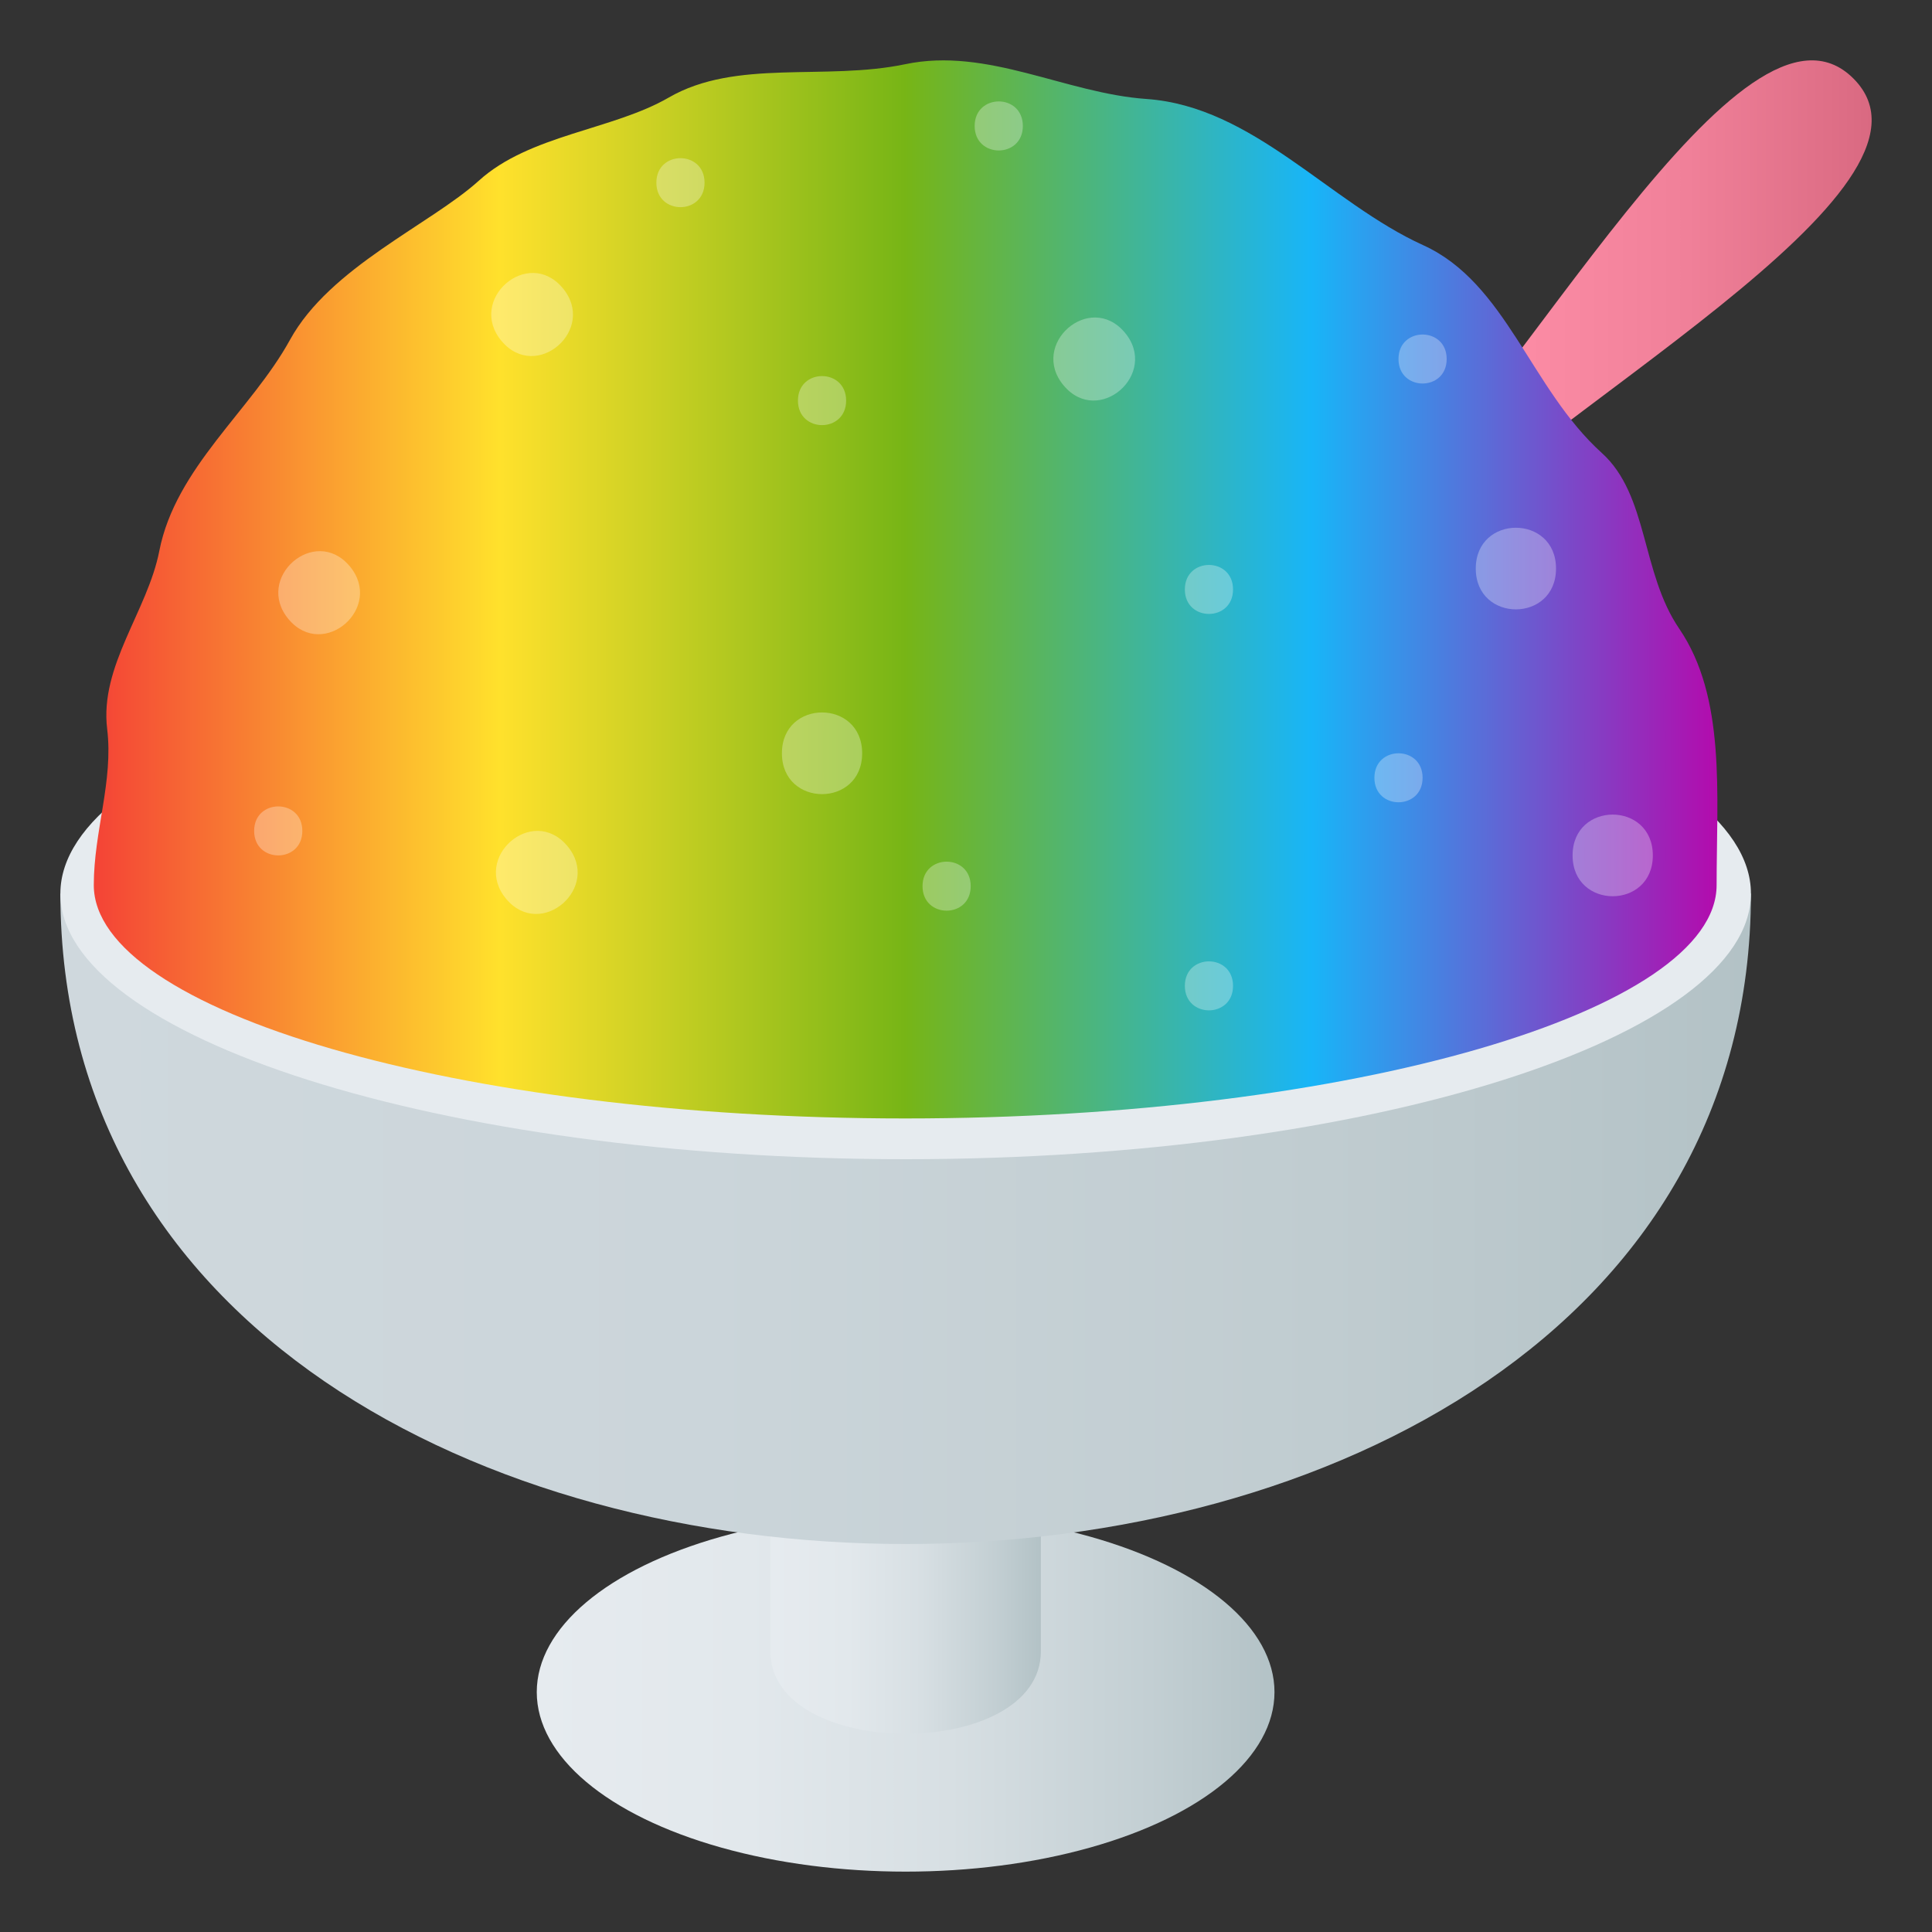 <?xml version="1.0" encoding="utf-8"?>
<!-- Generator: Adobe Illustrator 15.0.0, SVG Export Plug-In . SVG Version: 6.00 Build 0)  -->
<!DOCTYPE svg PUBLIC "-//W3C//DTD SVG 1.1//EN" "http://www.w3.org/Graphics/SVG/1.1/DTD/svg11.dtd">
<svg version="1.1" id="Layer_1" xmlns:x="http://ns.adobe.com/Extensibility/1.0/" xmlns:i="http://ns.adobe.com/AdobeIllustrator/10.0/" xmlns:graph="http://ns.adobe.com/Graphs/1.0/"
	 xmlns="http://www.w3.org/2000/svg" xmlns:xlink="http://www.w3.org/1999/xlink" xmlns:a="http://ns.adobe.com/AdobeSVGViewerExtensions/3.0/"
	 x="0px" y="0px" width="64px" height="64px" viewBox="0 0 64 64" enable-background="new 0 0 64 64" xml:space="preserve">
<rect x="0" y="0" width="64" height="64" fill="#333333" stroke="none"/>
<linearGradient id="SVGID_1_" gradientUnits="userSpaceOnUse" x1="17.781" y1="56.053" x2="42.219" y2="56.053">
	<stop  offset="0" style="stop-color:#E6EBEF"/>
	<stop  offset="0.286" style="stop-color:#E2E8EC"/>
	<stop  offset="0.56" style="stop-color:#D7DFE3"/>
	<stop  offset="0.83" style="stop-color:#C3CFD3"/>
	<stop  offset="1" style="stop-color:#B3C2C6"/>
	<a:midPointStop  offset="0" style="stop-color:#E6EBEF"/>
	<a:midPointStop  offset="0.715" style="stop-color:#E6EBEF"/>
	<a:midPointStop  offset="1" style="stop-color:#B3C2C6"/>
</linearGradient>
<ellipse fill="url(#SVGID_1_)" cx="30" cy="56.053" rx="12.219" ry="5.947"/>
<linearGradient id="SVGID_2_" gradientUnits="userSpaceOnUse" x1="25.519" y1="51.523" x2="34.48" y2="51.523">
	<stop  offset="0" style="stop-color:#E6EBEF"/>
	<stop  offset="0.286" style="stop-color:#E2E8EC"/>
	<stop  offset="0.56" style="stop-color:#D7DFE3"/>
	<stop  offset="0.83" style="stop-color:#C3CFD3"/>
	<stop  offset="1" style="stop-color:#B3C2C6"/>
	<a:midPointStop  offset="0" style="stop-color:#E6EBEF"/>
	<a:midPointStop  offset="0.715" style="stop-color:#E6EBEF"/>
	<a:midPointStop  offset="1" style="stop-color:#B3C2C6"/>
</linearGradient>
<path fill="url(#SVGID_2_)" d="M34.48,54.701c0,3.643-8.961,3.643-8.961,0c0-1.814,0-9.09,0-9.09h8.961
	C34.48,45.611,34.48,52.635,34.48,54.701z"/>
<linearGradient id="SVGID_3_" gradientUnits="userSpaceOnUse" x1="2" y1="40.374" x2="58.002" y2="40.374">
	<stop  offset="0" style="stop-color:#CFD8DD"/>
	<stop  offset="0.382" style="stop-color:#CBD5DA"/>
	<stop  offset="0.749" style="stop-color:#C0CCD0"/>
	<stop  offset="1" style="stop-color:#B3C2C6"/>
	<a:midPointStop  offset="0" style="stop-color:#CFD8DD"/>
	<a:midPointStop  offset="0.715" style="stop-color:#CFD8DD"/>
	<a:midPointStop  offset="1" style="stop-color:#B3C2C6"/>
</linearGradient>
<path fill="url(#SVGID_3_)" d="M58.002,29.6C58.002,58.33,2,58.33,2,29.6H58.002z"/>
<linearGradient id="SVGID_4_" gradientUnits="userSpaceOnUse" x1="45.166" y1="10.417" x2="62.001" y2="10.417">
	<stop  offset="0" style="stop-color:#FF8FA8"/>
	<stop  offset="0.325" style="stop-color:#FB8BA4"/>
	<stop  offset="0.638" style="stop-color:#F08099"/>
	<stop  offset="0.945" style="stop-color:#DD6D85"/>
	<stop  offset="1" style="stop-color:#D96981"/>
	<a:midPointStop  offset="0" style="stop-color:#FF8FA8"/>
	<a:midPointStop  offset="0.715" style="stop-color:#FF8FA8"/>
	<a:midPointStop  offset="1" style="stop-color:#D96981"/>
</linearGradient>
<path fill="url(#SVGID_4_)" d="M45.166,17.805l1.031,1.029C50.979,13.631,65.066,6.27,61.398,2.602
	C57.732-1.066,50.369,13.022,45.166,17.805z"/>
<path fill="#E6EBEF" d="M30,20.801c15.467,0,28.002,4.068,28.002,8.799c0,4.73-12.535,8.8-28.002,8.8c-15.461,0-28-4.07-28-8.8
	C2,24.87,14.535,20.801,30,20.801z"/>
<linearGradient id="SVGID_5_" gradientUnits="userSpaceOnUse" x1="-10.087" y1="19.525" x2="47.542" y2="19.525" gradientTransform="matrix(0.933 0 0 1 12.521 0)">
	<stop  offset="0" style="stop-color:#F44336"/>
	<stop  offset="0.25" style="stop-color:#FFE12C"/>
	<stop  offset="0.5" style="stop-color:#77B516"/>
	<stop  offset="0.75" style="stop-color:#18B5F8"/>
	<stop  offset="1" style="stop-color:#B30BAD"/>
	<a:midPointStop  offset="0" style="stop-color:#F44336"/>
	<a:midPointStop  offset="0.5" style="stop-color:#F44336"/>
	<a:midPointStop  offset="0.25" style="stop-color:#FFE12C"/>
	<a:midPointStop  offset="0.5" style="stop-color:#FFE12C"/>
	<a:midPointStop  offset="0.5" style="stop-color:#77B516"/>
	<a:midPointStop  offset="0.5" style="stop-color:#77B516"/>
	<a:midPointStop  offset="0.75" style="stop-color:#18B5F8"/>
	<a:midPointStop  offset="0.5" style="stop-color:#18B5F8"/>
	<a:midPointStop  offset="1" style="stop-color:#B30BAD"/>
</linearGradient>
<path fill="url(#SVGID_5_)" d="M29.986,2.127c2.725-0.572,5.307,0.965,7.995,1.152c3.533,0.248,6.063,3.436,9.166,4.844
	c2.752,1.25,3.553,4.748,5.914,6.881c1.549,1.398,1.297,3.961,2.564,5.82c1.555,2.279,1.24,5.486,1.24,8.496
	c0,4.156-12.031,7.73-26.877,7.73c-14.846,0-26.881-3.574-26.881-7.73c0-1.783,0.654-3.449,0.443-5.17
	c-0.254-2.094,1.336-3.904,1.727-5.898c0.539-2.76,3.047-4.66,4.33-6.996c1.322-2.406,4.654-3.822,6.256-5.271
	c1.684-1.525,4.43-1.676,6.291-2.754C24.388,1.938,27.324,2.684,29.986,2.127z"/>
<path opacity="0.3" fill="#FFFFFF" d="M47.923,11.893c0,1.082-1.596,1.082-1.596,0S47.923,10.811,47.923,11.893z"/>
<path opacity="0.3" fill="#FFFFFF" d="M47.125,25.765c0,1.082-1.596,1.082-1.596,0S47.125,24.683,47.125,25.765z"/>
<path opacity="0.3" fill="#FFFFFF" d="M32.156,29.355c0,1.083-1.596,1.083-1.596,0C30.56,28.273,32.156,28.273,32.156,29.355z"/>
<path opacity="0.3" fill="#FFFFFF" d="M33.883,4.173c0,1.082-1.596,1.082-1.596,0C32.287,3.089,33.883,3.089,33.883,4.173z"/>
<path opacity="0.3" fill="#FFFFFF" d="M23.339,6.051c0,1.082-1.596,1.082-1.596,0S23.339,4.969,23.339,6.051z"/>
<path opacity="0.3" fill="#FFFFFF" d="M10.015,27.525c0,1.082-1.596,1.082-1.596,0S10.015,26.443,10.015,27.525z"/>
<path opacity="0.3" fill="#FFFFFF" d="M28.029,13.271c0,1.082-1.596,1.082-1.596,0C26.433,12.187,28.029,12.187,28.029,13.271z"/>
<path opacity="0.3" fill="#FFFFFF" d="M40.846,19.526c0,1.082-1.596,1.082-1.596,0S40.846,18.444,40.846,19.526z"/>
<path opacity="0.3" fill="#FFFFFF" d="M40.846,32.658c0,1.082-1.596,1.082-1.596,0S40.846,31.576,40.846,32.658z"/>
<path opacity="0.3" fill="#FFFFFF" d="M51.545,18.834c0,1.803-2.658,1.803-2.658,0S51.545,17.032,51.545,18.834z"/>
<path opacity="0.3" fill="#FFFFFF" d="M54.752,28.337c0,1.803-2.658,1.803-2.658,0C52.094,26.533,54.752,26.533,54.752,28.337z"/>
<path opacity="0.3" fill="#FFFFFF" d="M28.56,24.953c0,1.805-2.658,1.805-2.658,0C25.902,23.15,28.56,23.15,28.56,24.953z"/>
<path opacity="0.3" fill="#FFFFFF" d="M37.258,11.013c1.152,1.369-0.867,3.131-2.02,1.76C34.084,11.404,36.104,9.644,37.258,11.013z
	"/>
<path opacity="0.3" fill="#FFFFFF" d="M18.636,9.538c1.154,1.371-0.865,3.131-2.02,1.76C15.464,9.928,17.484,8.168,18.636,9.538z"/>
<path opacity="0.3" fill="#FFFFFF" d="M11.582,18.753c1.154,1.371-0.865,3.131-2.02,1.762C8.41,19.144,10.429,17.384,11.582,18.753z
	"/>
<path opacity="0.3" fill="#FFFFFF" d="M18.791,28.021c1.154,1.369-0.865,3.129-2.02,1.76C15.619,28.41,17.638,26.65,18.791,28.021z"
	/>
</svg>
